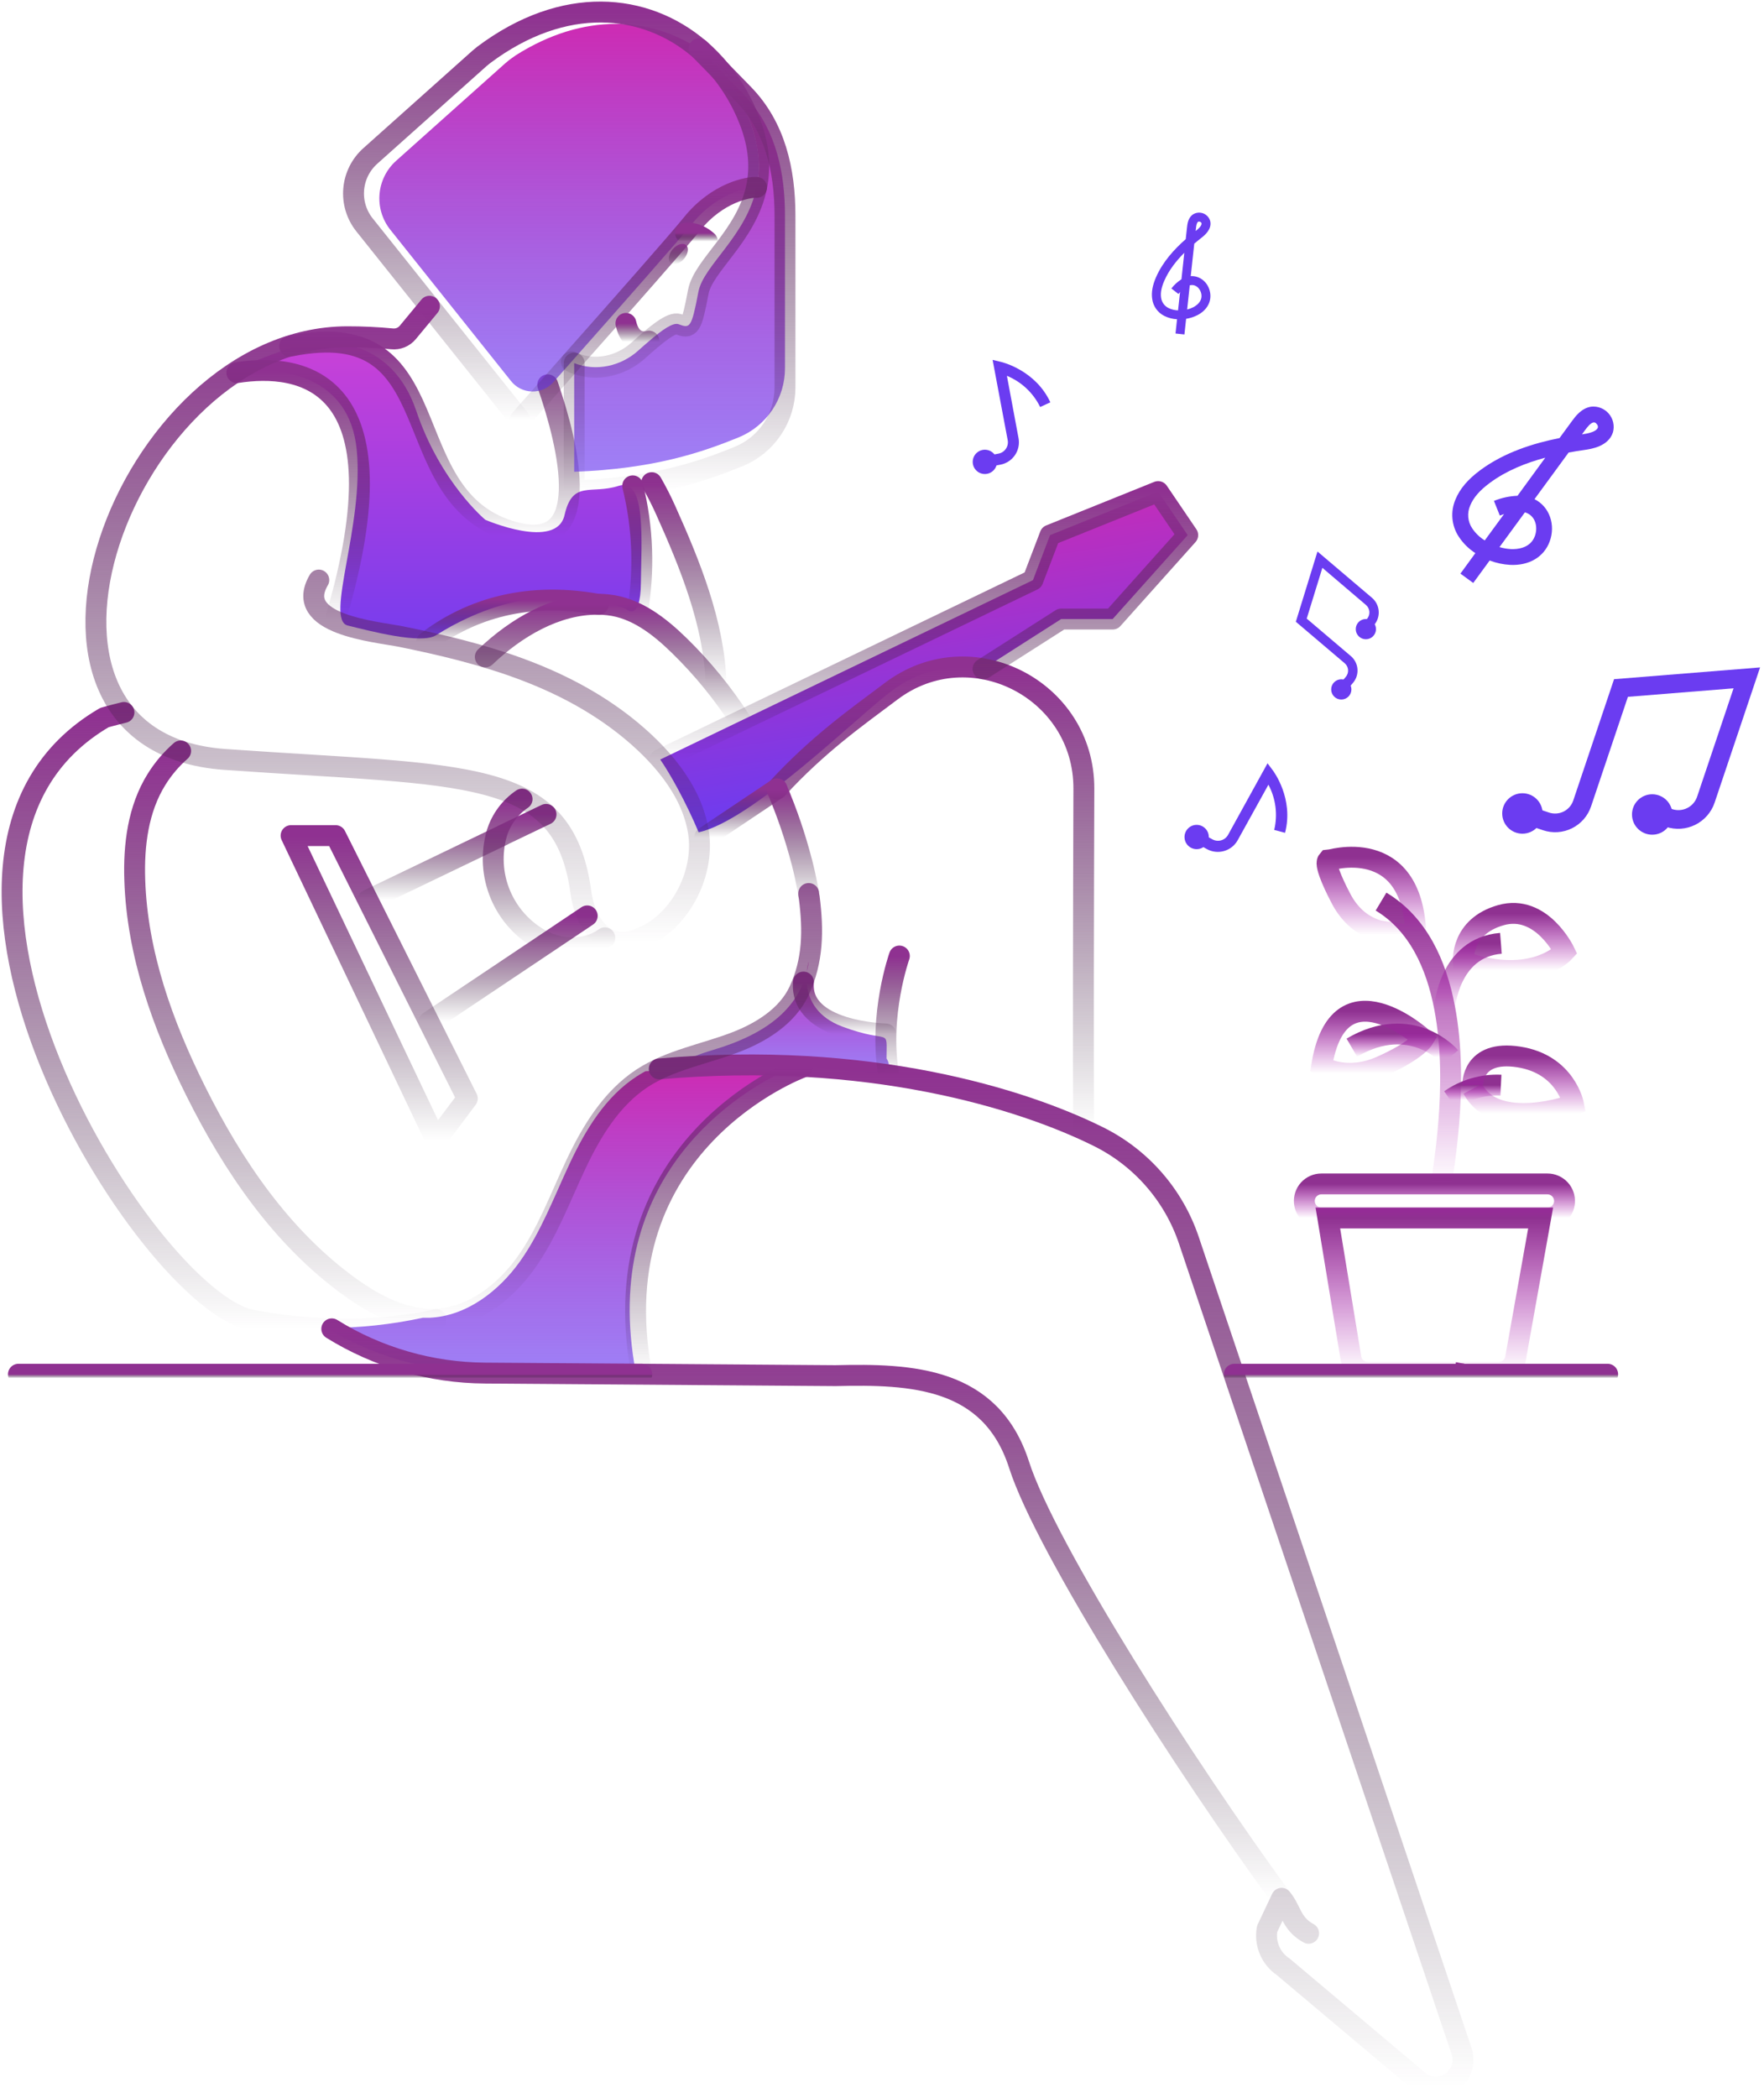 <svg width="440" height="523" viewBox="0 0 440 523" fill="none" xmlns="http://www.w3.org/2000/svg">
<path d="M364.93 342.561C364.149 342.469 363.372 342.337 362.604 342.165" stroke="url(#paint0_linear_466_145)" stroke-width="5.21" stroke-miterlimit="10"/>
<path d="M384.286 303.671L378.031 338.657C377.857 339.637 377.342 340.526 376.578 341.165C375.813 341.804 374.848 342.154 373.852 342.152H341.154C340.148 342.152 339.174 341.795 338.407 341.144C337.639 340.494 337.128 339.592 336.962 338.599L331.211 303.671H384.286Z" stroke="url(#paint1_linear_466_145)" stroke-width="5.21" stroke-miterlimit="10"/>
<path d="M390.235 299.768C390.148 300.832 389.664 301.824 388.879 302.547C388.094 303.271 387.065 303.673 385.998 303.672H329.587C328.532 303.672 327.516 303.28 326.735 302.571C325.954 301.862 325.465 300.888 325.364 299.838C325.305 299.249 325.371 298.653 325.557 298.091C325.743 297.529 326.045 297.012 326.443 296.573C326.84 296.134 327.326 295.784 327.868 295.543C328.409 295.304 328.995 295.18 329.587 295.18H385.998C386.584 295.18 387.164 295.302 387.701 295.538C388.238 295.774 388.721 296.118 389.118 296.548C389.517 296.979 389.821 297.488 390.013 298.042C390.205 298.596 390.28 299.183 390.235 299.768Z" stroke="url(#paint2_linear_466_145)" stroke-width="5.21" stroke-miterlimit="10"/>
<path d="M359.556 295.173C359.556 293.384 364.112 271.064 360.335 251.267C358.265 240.404 353.683 230.314 344.475 224.787" stroke="url(#paint3_linear_466_145)" stroke-width="5.21" stroke-miterlimit="10"/>
<path d="M360.323 251.267C360.323 251.267 361.365 236.232 374.381 235.19" stroke="url(#paint4_linear_466_145)" stroke-width="5.21" stroke-miterlimit="10"/>
<path d="M361.716 274.214C365.415 271.624 369.871 270.338 374.381 270.559" stroke="url(#paint5_linear_466_145)" stroke-width="5.21" stroke-miterlimit="10"/>
<path d="M361.717 263.535C361.717 263.535 352.279 252.353 337.192 261.197" stroke="url(#paint6_linear_466_145)" stroke-width="5.21" stroke-miterlimit="10"/>
<path d="M355.071 259.037C355.071 259.037 333.811 239.612 329.651 265.875C329.651 265.875 335.632 269.779 344.476 265.875C353.32 261.97 355.071 259.037 355.071 259.037Z" stroke="url(#paint7_linear_466_145)" stroke-width="5.21" stroke-miterlimit="10"/>
<path d="M365.014 239.772C365.014 239.772 364.241 231.03 374.382 228.167C384.523 225.305 390.248 237.273 390.248 237.273C390.248 237.273 382.433 245.913 365.014 239.772Z" stroke="url(#paint8_linear_466_145)" stroke-width="5.21" stroke-miterlimit="10"/>
<path d="M367.354 270.545C367.354 270.545 367.008 261.708 378.798 263.516C390.588 265.325 392.498 275.395 392.498 275.395C392.498 275.395 373.181 282.476 367.354 271.459" stroke="url(#paint9_linear_466_145)" stroke-width="5.21" stroke-miterlimit="10"/>
<path d="M353.154 232.96C353.154 233.599 344.285 232.167 343.723 232.001C339.429 230.723 336.381 227.746 334.374 223.809C333.735 222.589 330.182 215.745 331.179 214.557C331.192 214.557 352.285 207.77 353.154 232.96Z" stroke="url(#paint10_linear_466_145)" stroke-width="5.21" stroke-miterlimit="10"/>
<path d="M296.249 133.417L277.527 154.344H264.683L245.225 166.773C241.221 166.053 237.109 166.178 233.156 167.139C229.202 168.101 225.493 169.879 222.266 172.357C213.761 178.747 187.555 204.652 174.264 207.502C171.069 199.879 166.96 192.601 164.679 189.368L257.654 144.638L261.916 133.417L288.875 122.554L296.249 133.417Z" fill="url(#paint11_linear_466_145)"/>
<path d="M158.604 342.255L119.516 341.961C106.124 341.868 93.013 338.112 81.604 331.098C89.627 331.088 97.628 330.232 105.471 328.542C106.014 328.542 106.576 328.542 107.139 328.542C116.302 328.152 124.392 321.948 129.708 314.484C135.024 307.02 138.239 298.285 142.156 289.972C146.073 281.658 151.031 273.454 158.725 268.431C159.46 267.946 160.22 267.505 160.981 267.083C172.591 266.338 184.234 266.274 195.851 266.891C185.486 271.78 149.191 292.509 158.604 342.255Z" fill="url(#paint12_linear_466_145)"/>
<path d="M201.737 239.688C201.737 239.688 197.903 251.363 210.076 255.938C222.249 260.513 221.144 255.759 221.131 263.907C221.131 263.907 223.585 267.434 218.524 267.549C213.463 267.664 193.239 264.494 185.577 265.504C177.915 266.514 163.851 265.894 177.526 261.875C191.2 257.855 200.127 251.229 201.737 239.688Z" fill="url(#paint13_linear_466_145)"/>
<path d="M62.408 90.527C62.408 90.527 62.088 92.073 66.101 92.361C70.114 92.648 87.144 93.421 88.984 112.17C90.824 130.918 80.958 154.535 86.735 155.954C92.511 157.372 105.048 160.682 108.755 158.382C112.461 156.082 133.037 142.886 156.13 151.813C156.13 151.813 159.772 155.379 159.862 145.295C159.951 135.212 161.274 118.892 154.328 121.128C147.382 123.365 142.826 119.588 140.813 128.426C138.8 137.263 121.055 129.595 121.055 129.595C121.055 129.595 109.886 120.336 103.834 102.444C97.783 84.552 82.357 84.871 77.335 85.594C72.312 86.316 62.408 90.527 62.408 90.527Z" fill="url(#paint14_linear_466_145)"/>
<path d="M326.411 482.01C322.047 479.633 322.142 476.259 319.669 473.288L316.072 480.898C315.74 482.693 315.941 484.545 316.651 486.226C317.361 487.907 318.548 489.343 320.066 490.356L354.316 519.181C355.34 519.87 356.531 520.268 357.763 520.333C358.995 520.398 360.222 520.125 361.311 519.546C362.401 518.967 363.312 518.103 363.949 517.046C364.585 515.989 364.922 514.779 364.923 513.545C364.927 512.801 364.804 512.062 364.559 511.359L296.55 309.25C294.673 303.661 291.711 298.499 287.833 294.058C283.956 289.616 279.24 285.985 273.955 283.371C254.888 273.913 216.548 261.945 164.437 266.501" stroke="url(#paint15_linear_466_145)" stroke-width="5.21" stroke-linecap="round" stroke-linejoin="round"/>
<path d="M319.671 473.307C295.676 440.513 260.883 386.109 254.18 365.175C247.15 343.366 227.444 342.51 208.402 342.976L120.986 342.337C107.469 342.254 94.239 338.437 82.755 331.308" stroke="url(#paint16_linear_466_145)" stroke-width="5.21" stroke-linecap="round" stroke-linejoin="round"/>
<path d="M270.308 281.633C270.161 263.255 270.257 226.04 270.353 196.646C270.429 171.846 242.051 157.385 222.249 172.364C213.648 178.83 204.114 185.476 193.794 196.697" stroke="url(#paint17_linear_466_145)" stroke-width="5.21" stroke-linecap="round" stroke-linejoin="round"/>
<path d="M224.331 238.354C224.331 238.354 219.104 253.012 221.66 267.984" stroke="url(#paint18_linear_466_145)" stroke-width="5.21" stroke-linecap="round" stroke-linejoin="round"/>
<path d="M149.263 150.669H149.192C129.933 147.187 115.964 152.797 106.43 160.056" stroke="url(#paint19_linear_466_145)" stroke-width="5.21" stroke-linecap="round" stroke-linejoin="round"/>
<path d="M30.919 177.629C27.833 178.383 26.044 178.907 26.044 178.907C-32.745 213.215 36.459 324.107 62.805 329.136C69.384 330.4 76.057 331.121 82.755 331.289C98.462 331.73 108.756 329.008 108.756 329.008" stroke="url(#paint20_linear_466_145)" stroke-width="5.21" stroke-linecap="round" stroke-linejoin="round"/>
<path d="M72.606 208.333L108.754 284.303L116.562 273.888L83.711 208.333H72.606Z" stroke="url(#paint21_linear_466_145)" stroke-width="5.21" stroke-linecap="round" stroke-linejoin="round"/>
<path d="M91.771 224.41L125.465 208.211V208.186L136.2 203.042" stroke="url(#paint22_linear_466_145)" stroke-width="5.21" stroke-linecap="round" stroke-linejoin="round"/>
<path d="M245.207 166.772L264.69 154.343H277.534L296.256 133.416L288.882 122.56L261.923 133.416L257.635 144.618L164.654 189.367" stroke="url(#paint23_linear_466_145)" stroke-width="5.21" stroke-linecap="round" stroke-linejoin="round"/>
<path d="M175.779 208.748L193.793 196.69" stroke="url(#paint24_linear_466_145)" stroke-width="5.21" stroke-linecap="round" stroke-linejoin="round"/>
<path d="M146.47 228.353L136.623 234.947L106.992 254.775" stroke="url(#paint25_linear_466_145)" stroke-width="5.21" stroke-linecap="round" stroke-linejoin="round"/>
<path d="M178.597 170.248C178.13 155.423 172.028 140.522 166.027 127.167C164.982 124.833 163.82 122.553 162.545 120.336" stroke="url(#paint26_linear_466_145)" stroke-width="5.21" stroke-linecap="round" stroke-linejoin="round"/>
<path d="M136.622 95.945C141.791 110.994 148.923 139.174 127.133 132.368C97.739 123.18 113.043 78.136 72.607 86.271C72.519 86.296 72.429 86.311 72.338 86.316C72.322 86.311 72.304 86.311 72.287 86.316H72.236" stroke="url(#paint27_linear_466_145)" stroke-width="5.21" stroke-linecap="round" stroke-linejoin="round"/>
<path d="M59.079 92.903C74.933 90.43 101.573 94.105 83.706 154.318" stroke="url(#paint28_linear_466_145)" stroke-width="5.21" stroke-linecap="round" stroke-linejoin="round"/>
<path d="M158.942 152.995C160.784 142.412 160.402 131.561 157.818 121.135" stroke="url(#paint29_linear_466_145)" stroke-width="5.21" stroke-linecap="round" stroke-linejoin="round"/>
<path d="M220.944 257.785C220.944 257.785 199.333 257.35 200.407 244.852" stroke="url(#paint30_linear_466_145)" stroke-width="5.21" stroke-linecap="round" stroke-linejoin="round"/>
<path d="M200.044 266.137C200.044 266.137 149.116 284.739 160.081 342.626" stroke="url(#paint31_linear_466_145)" stroke-width="5.21" stroke-linecap="round" stroke-linejoin="round"/>
<path d="M130.227 199.233C127.243 201.256 125.032 204.229 123.952 207.668C122.471 212.728 122.77 218.144 124.8 223.01C126.829 227.877 130.465 231.9 135.102 234.41C139.441 236.615 144.298 237.005 148.656 235.094C149.433 234.747 150.173 234.318 150.86 233.816" stroke="url(#paint32_linear_466_145)" stroke-width="5.21" stroke-linecap="round" stroke-linejoin="round"/>
<path d="M193.786 196.69C196.283 202.524 198.337 208.536 199.933 214.678C200.008 214.886 200.066 215.1 200.106 215.317C200.355 216.275 200.572 217.234 200.796 218.231C201.039 219.387 201.282 220.512 201.505 221.662C201.556 222.033 201.627 222.397 201.678 222.768C201.688 222.833 201.688 222.9 201.678 222.966C201.723 223.234 201.774 223.502 201.825 223.796C201.87 224.263 201.946 224.755 202.042 225.266C202.029 225.323 202.029 225.382 202.042 225.439" stroke="url(#paint33_linear_466_145)" stroke-width="5.21" stroke-linecap="round" stroke-linejoin="round"/>
<path d="M121.05 163.788C128.718 156.465 138.821 150.535 149.166 150.657H149.236C150.048 150.657 150.904 150.701 151.716 150.804C158.623 151.538 164.496 156.12 169.454 160.97C175.237 166.615 180.361 172.898 184.727 179.699" stroke="url(#paint34_linear_466_145)" stroke-width="5.21" stroke-linecap="round" stroke-linejoin="round"/>
<path d="M201.711 222.768C201.721 222.833 201.721 222.9 201.711 222.966C201.756 223.234 201.807 223.503 201.858 223.797C202.887 231.957 202.836 239.484 199.334 247.031C196.369 253.421 189.749 257.446 183.404 259.868C175.634 262.839 167.154 264.284 160.195 268.814C152.527 273.837 147.549 282.048 143.626 290.355C139.703 298.662 136.52 307.391 131.178 314.867C125.836 322.343 117.759 328.541 108.609 328.925C100.941 329.219 93.656 325.442 87.407 320.963C70.352 308.707 58.147 290.77 48.786 271.971C40.574 255.504 34.204 237.759 33.616 219.381C33.322 210.703 34.446 201.687 39.034 194.332C40.68 191.678 42.711 189.284 45.06 187.227" stroke="url(#paint35_linear_466_145)" stroke-width="5.21" stroke-linecap="round" stroke-linejoin="round"/>
<path d="M160.079 342.625H4.597" stroke="url(#paint36_linear_466_145)" stroke-width="5.21" stroke-linecap="round" stroke-linejoin="round"/>
<path d="M401.003 342.625H307.875" stroke="url(#paint37_linear_466_145)" stroke-width="5.21" stroke-linecap="round" stroke-linejoin="round"/>
<path d="M195.8 53.791V91.786C195.808 95.482 194.714 99.098 192.659 102.171C190.603 105.244 187.679 107.634 184.259 109.039C175.167 112.745 163.128 116.911 143.223 117.621V90.527C148.629 92.693 154.865 91.313 159.198 87.409C160.124 86.578 161.032 85.773 161.882 85.064C165.211 82.182 167.914 80.322 169.275 80.84C172.099 81.881 172.47 81.881 174.208 72.731C175.486 66.143 186.145 58.858 188.713 46.749C189.242 44.23 189.389 41.644 189.148 39.081C188.844 35.938 188.093 32.855 186.918 29.924C185.211 25.541 182.84 21.445 179.889 17.783L185.416 23.445C185.927 23.982 186.419 24.512 186.873 25.068C193.653 32.979 195.8 43.177 195.8 53.791Z" fill="url(#paint38_linear_466_145)"/>
<path d="M188.975 45.266C188.911 45.777 188.815 46.276 188.72 46.749C187.493 46.666 183.985 47.158 179.959 49.49C177.143 51.113 174.658 53.252 172.636 55.797C169.562 59.631 154.801 76.353 142.552 90.181L138.015 95.293C137.348 96.046 136.525 96.642 135.603 97.042C134.681 97.442 133.683 97.636 132.677 97.609C131.673 97.582 130.686 97.336 129.787 96.887C128.887 96.439 128.097 95.799 127.471 95.012L97.33 57.247C95.344 54.736 94.392 51.562 94.668 48.372C94.944 45.182 96.426 42.218 98.812 40.084L126.002 15.802L127.088 14.901C127.618 14.511 128.149 14.134 128.673 13.77C145.664 3.022 162.374 4.146 174.681 12.434L179.908 17.796C182.859 21.458 185.23 25.553 186.937 29.936C189.231 35.796 189.646 40.844 188.975 45.266Z" fill="url(#paint39_linear_466_145)"/>
<path d="M179.895 17.802L174.668 12.441L174.374 12.14C174.419 12.16 174.46 12.188 174.495 12.223L174.988 12.658C176.715 14.177 178.312 15.841 179.761 17.629C179.799 17.687 179.857 17.744 179.895 17.802Z" fill="url(#paint40_linear_466_145)"/>
<path d="M178.208 15.099C178.253 15.118 178.295 15.146 178.33 15.182C180.246 16.819 182.008 18.629 183.595 20.588C183.633 20.646 183.697 20.703 183.735 20.761L178.208 15.099Z" fill="url(#paint41_linear_466_145)"/>
<path d="M129.727 104.667C132.922 101.057 137.542 95.868 142.507 90.207C154.801 76.379 169.562 59.63 172.635 55.797C179.025 47.905 186.764 46.601 188.719 46.723" stroke="url(#paint42_linear_466_145)" stroke-width="5.21" stroke-linecap="round" stroke-linejoin="round"/>
<path d="M142.532 90.207C142.75 90.326 142.974 90.432 143.203 90.527C148.609 92.693 154.846 91.313 159.178 87.409C163.734 83.306 167.543 80.188 169.255 80.84C172.079 81.881 172.45 81.881 174.188 72.731C175.466 66.143 186.125 58.858 188.693 46.749C189.697 41.969 189.46 36.448 186.898 29.937C185.189 25.554 182.818 21.46 179.869 17.796C179.824 17.738 179.767 17.681 179.728 17.623C178.142 15.665 176.379 13.855 174.463 12.217C174.428 12.182 174.386 12.154 174.342 12.134C160.884 0.716 140.685 -1.336 120.602 13.732C120.244 14.013 119.892 14.307 119.554 14.601L92.371 38.883C89.984 41.013 88.501 43.974 88.225 47.161C87.95 50.348 88.903 53.519 90.888 56.027L129.695 104.636" stroke="url(#paint43_linear_466_145)" stroke-width="5.21" stroke-linecap="round" stroke-linejoin="round"/>
<path d="M171.012 58.11C171.012 58.11 173.721 57.708 176.437 60.174" stroke="url(#paint44_linear_466_145)" stroke-width="5.21" stroke-linecap="round" stroke-linejoin="round"/>
<path d="M170.602 64.545C171.66 63.311 171.892 61.772 171.118 61.107C170.344 60.443 168.858 60.906 167.798 62.14C166.739 63.375 166.507 64.914 167.281 65.579C168.056 66.243 169.542 65.78 170.602 64.545Z" fill="url(#paint45_linear_466_145)"/>
<path d="M174.374 12.14L179.902 17.802L185.422 23.463C193.333 31.572 195.8 42.448 195.8 53.79V96.558C195.808 100.255 194.714 103.871 192.659 106.943C190.603 110.016 187.679 112.407 184.26 113.811C175.167 117.518 163.128 121.684 143.223 122.393V90.526" stroke="url(#paint46_linear_466_145)" stroke-width="5.21" stroke-linecap="round" stroke-linejoin="round"/>
<path d="M161.876 85.057C161.876 85.057 157.448 86.546 156.125 80.628" stroke="url(#paint47_linear_466_145)" stroke-width="5.21" stroke-linecap="round" stroke-linejoin="round"/>
<path d="M107.119 76.354L101.713 82.885C101.239 83.454 100.632 83.898 99.945 84.177C99.258 84.455 98.513 84.56 97.776 84.482C94.083 84.124 90.383 83.958 86.696 83.958C30.943 83.958 -5.671 184.952 56.062 189.342C116.569 193.63 140.615 190.984 144.884 222.423C145.887 229.829 150.373 237.12 158.775 234.289C169.242 230.781 175.882 218.135 174.22 207.502C172.527 196.691 164.367 187.649 156.104 181.08C139.861 168.217 119.982 162.753 100.032 158.715C93.566 157.437 73.002 155.724 79.52 144.618" stroke="url(#paint48_linear_466_145)" stroke-width="5.21" stroke-linecap="round" stroke-linejoin="round"/>
<path d="M337.467 170.267L336.253 171.699L334.476 170.178L335.69 168.747C335.895 168.507 336.05 168.229 336.146 167.929C336.243 167.63 336.28 167.314 336.254 167C336.229 166.686 336.142 166.38 335.998 166.1C335.854 165.819 335.656 165.57 335.416 165.366L323.224 155.015L328.623 137.5L342.215 149.04C343.183 149.864 343.785 151.039 343.889 152.306C343.994 153.573 343.592 154.83 342.771 155.801L341.339 157.481L339.563 155.967L340.988 154.292C341.197 154.046 341.357 153.761 341.456 153.453C341.555 153.146 341.593 152.821 341.567 152.499C341.541 152.177 341.451 151.864 341.303 151.575C341.156 151.288 340.953 151.032 340.707 150.823L329.844 141.57L325.939 154.229L336.956 163.584C337.429 163.989 337.818 164.483 338.1 165.038C338.381 165.593 338.551 166.199 338.598 166.819C338.645 167.441 338.57 168.065 338.376 168.657C338.182 169.248 337.873 169.795 337.467 170.267Z" fill="#6B3CF1"/>
<path d="M334.564 174.408C335.958 174.408 337.088 173.278 337.088 171.884C337.088 170.49 335.958 169.36 334.564 169.36C333.17 169.36 332.04 170.49 332.04 171.884C332.04 173.278 333.17 174.408 334.564 174.408Z" fill="#6B3CF1"/>
<path d="M340.692 159.379C342.086 159.379 343.216 158.249 343.216 156.855C343.216 155.461 342.086 154.331 340.692 154.331C339.298 154.331 338.168 155.461 338.168 156.855C338.168 158.249 339.298 159.379 340.692 159.379Z" fill="#6B3CF1"/>
<path d="M384.879 206.991L381.333 205.803L382.815 201.387L386.362 202.582C386.957 202.783 387.587 202.864 388.214 202.821C388.842 202.779 389.454 202.613 390.018 202.334C390.581 202.054 391.083 201.666 391.496 201.192C391.91 200.719 392.225 200.168 392.426 199.572L402.599 169.335L439.022 166.402L427.68 200.122C426.866 202.528 425.13 204.514 422.853 205.641C420.577 206.769 417.946 206.946 415.539 206.135L411.443 204.735L412.925 200.32L417.091 201.726C418.326 202.138 419.674 202.045 420.84 201.466C422.006 200.888 422.896 199.871 423.315 198.639L432.408 171.61L406.056 173.731L396.861 201.061C396.463 202.238 395.838 203.324 395.022 204.258C394.204 205.193 393.211 205.958 392.098 206.508C390.986 207.059 389.775 207.385 388.537 207.468C387.298 207.551 386.055 207.389 384.879 206.991Z" fill="#6B3CF1"/>
<path d="M379.742 207.853C382.527 207.853 384.784 205.595 384.784 202.811C384.784 200.026 382.527 197.77 379.742 197.77C376.958 197.77 374.701 200.026 374.701 202.811C374.701 205.595 376.958 207.853 379.742 207.853Z" fill="#6B3CF1"/>
<path d="M412.114 208.109C414.899 208.109 417.156 205.852 417.156 203.067C417.156 200.283 414.899 198.025 412.114 198.025C409.33 198.025 407.073 200.283 407.073 203.067C407.073 205.852 409.33 208.109 412.114 208.109Z" fill="#6B3CF1"/>
<path d="M301.069 211.713L299.101 210.627L300.449 208.179L302.418 209.266C303.085 209.634 303.871 209.722 304.602 209.511C305.335 209.3 305.953 208.808 306.322 208.141L316.162 190.307L317.44 192.006C317.658 192.294 322.77 199.106 320.533 207.636L317.83 206.921C318.74 203.111 318.226 199.1 316.386 195.642L308.718 209.489C307.991 210.79 306.781 211.753 305.35 212.169C303.919 212.585 302.381 212.421 301.069 211.713Z" fill="#6B3CF1"/>
<path d="M249.577 115.844L247.368 116.259L246.85 113.514L249.059 113.098C249.808 112.957 250.47 112.525 250.9 111.897C251.33 111.268 251.494 110.494 251.354 109.745L247.588 89.727L249.656 90.224C250.006 90.308 258.285 92.306 261.992 100.308L259.451 101.477C257.728 97.96 254.778 95.194 251.157 93.699L254.06 109.26C254.328 110.726 254.007 112.238 253.168 113.47C252.33 114.703 251.04 115.555 249.577 115.844Z" fill="#6B3CF1"/>
<path d="M298.486 211.713C300.159 211.713 301.515 210.356 301.515 208.684C301.515 207.011 300.159 205.655 298.486 205.655C296.813 205.655 295.457 207.011 295.457 208.684C295.457 210.356 296.813 211.713 298.486 211.713Z" fill="#6B3CF1"/>
<path d="M247.585 117.489C248.875 116.424 249.057 114.515 247.993 113.225C246.928 111.935 245.019 111.753 243.729 112.818C242.439 113.883 242.256 115.792 243.321 117.082C244.386 118.371 246.295 118.554 247.585 117.489Z" fill="#6B3CF1"/>
<path d="M367.475 145.347L364.28 143.014L368.005 137.902C366.364 136.848 364.96 135.464 363.884 133.838C362.98 132.477 362.431 130.912 362.284 129.286C362.139 127.659 362.401 126.021 363.047 124.522C364.114 121.895 366.139 119.505 369.232 117.218C375.296 112.745 382.504 110.515 388.996 109.217L392.076 105.013C392.971 103.792 394.46 101.76 396.894 101.39C397.716 101.302 398.548 101.416 399.315 101.723C400.083 102.029 400.764 102.519 401.3 103.148C401.835 103.778 402.208 104.53 402.387 105.337C402.566 106.144 402.545 106.982 402.326 107.78C401.182 111.32 396.965 111.927 395.169 112.189C393.891 112.368 392.613 112.572 391.265 112.828L382.753 124.451C386.472 126.292 388.089 130.841 386.53 135.033C385.099 138.867 381.418 141.065 376.683 140.835C374.932 140.74 373.207 140.371 371.571 139.743L367.475 145.347ZM385.444 114.112C380.67 115.39 375.782 117.307 371.59 120.413C369.098 122.253 367.507 124.087 366.721 126.03C366.315 126.944 366.148 127.947 366.235 128.943C366.322 129.94 366.661 130.899 367.219 131.729C368.035 132.943 369.101 133.969 370.344 134.739L375.162 128.164C374.817 128.279 374.466 128.407 374.108 128.547L372.638 124.886C374.506 124.121 376.493 123.688 378.51 123.608L385.444 114.112ZM380.364 127.736L374.018 136.407C374.952 136.68 375.915 136.845 376.887 136.899C378.293 136.963 381.686 136.784 382.843 133.666C383.571 131.698 383.194 129.052 381.003 127.979C380.796 127.881 380.582 127.8 380.364 127.736ZM398.064 105.492C397.907 105.365 397.709 105.299 397.508 105.307C396.754 105.422 395.962 106.425 395.278 107.358L394.594 108.297C396.128 108.08 398.211 107.658 398.562 106.585C398.585 106.43 398.571 106.272 398.523 106.123C398.473 105.975 398.391 105.84 398.281 105.729C398.217 105.642 398.144 105.564 398.064 105.492Z" fill="#6B3CF1"/>
<path d="M295.436 83.388L293.213 83.15L293.592 79.595C292.491 79.543 291.413 79.262 290.427 78.771C289.6 78.36 288.889 77.749 288.358 76.995C287.827 76.24 287.492 75.364 287.385 74.448C287.165 72.861 287.481 71.119 288.348 69.126C290.052 65.223 292.949 62.095 295.76 59.626L296.079 56.698C296.172 55.848 296.327 54.432 297.414 53.563C297.791 53.288 298.23 53.109 298.692 53.042C299.155 52.975 299.626 53.022 300.066 53.179C300.506 53.336 300.901 53.599 301.217 53.943C301.533 54.287 301.759 54.703 301.877 55.156C302.318 57.211 300.425 58.7 299.621 59.336C299.046 59.784 298.478 60.246 297.89 60.752L297.009 68.845C299.349 68.695 301.426 70.465 301.847 72.957C302.23 75.237 301.05 77.353 298.668 78.579C297.784 79.027 296.836 79.334 295.857 79.488L295.436 83.388ZM295.404 63.025C293.429 64.999 291.579 67.319 290.405 70.023C289.705 71.628 289.445 72.975 289.609 74.147C289.669 74.71 289.87 75.248 290.194 75.711C290.519 76.174 290.955 76.547 291.463 76.796C292.205 77.159 293.017 77.361 293.843 77.386L294.343 72.807C294.207 72.961 294.071 73.123 293.935 73.293L292.181 71.916C292.879 71.014 293.73 70.24 294.694 69.631L295.404 63.025ZM296.768 71.128L296.112 77.164C296.647 77.034 297.164 76.842 297.655 76.594C298.361 76.228 299.971 75.182 299.656 73.329C299.457 72.16 298.525 70.972 297.149 71.066C297.02 71.076 296.893 71.097 296.768 71.128ZM299.145 55.24C299.032 55.222 298.917 55.246 298.821 55.307C298.484 55.576 298.38 56.291 298.309 56.941L298.24 57.594C298.929 57.054 299.829 56.259 299.698 55.634C299.665 55.552 299.614 55.479 299.548 55.42C299.482 55.361 299.403 55.318 299.318 55.295C299.262 55.271 299.204 55.253 299.145 55.24Z" fill="#6B3CF1"/>
<defs>
<linearGradient id="paint0_linear_466_145" x1="363.767" y1="342.165" x2="363.767" y2="342.561" gradientUnits="userSpaceOnUse">
<stop stop-color="#8F3191"/>
<stop offset="1" stop-color="#AE12B1" stop-opacity="0"/>
</linearGradient>
<linearGradient id="paint1_linear_466_145" x1="357.749" y1="303.671" x2="357.749" y2="342.152" gradientUnits="userSpaceOnUse">
<stop stop-color="#8F3191"/>
<stop offset="1" stop-color="#AE12B1" stop-opacity="0"/>
</linearGradient>
<linearGradient id="paint2_linear_466_145" x1="357.795" y1="295.18" x2="357.795" y2="303.672" gradientUnits="userSpaceOnUse">
<stop stop-color="#8F3191"/>
<stop offset="1" stop-color="#AE12B1" stop-opacity="0"/>
</linearGradient>
<linearGradient id="paint3_linear_466_145" x1="353.154" y1="224.787" x2="353.154" y2="295.173" gradientUnits="userSpaceOnUse">
<stop stop-color="#8F3191"/>
<stop offset="1" stop-color="#AE12B1" stop-opacity="0"/>
</linearGradient>
<linearGradient id="paint4_linear_466_145" x1="367.352" y1="235.19" x2="367.352" y2="251.267" gradientUnits="userSpaceOnUse">
<stop stop-color="#8F3191"/>
<stop offset="1" stop-color="#AE12B1" stop-opacity="0"/>
</linearGradient>
<linearGradient id="paint5_linear_466_145" x1="368.049" y1="270.535" x2="368.049" y2="274.214" gradientUnits="userSpaceOnUse">
<stop stop-color="#8F3191"/>
<stop offset="1" stop-color="#AE12B1" stop-opacity="0"/>
</linearGradient>
<linearGradient id="paint6_linear_466_145" x1="349.454" y1="257.792" x2="349.454" y2="263.535" gradientUnits="userSpaceOnUse">
<stop stop-color="#8F3191"/>
<stop offset="1" stop-color="#AE12B1" stop-opacity="0"/>
</linearGradient>
<linearGradient id="paint7_linear_466_145" x1="342.361" y1="252.122" x2="342.361" y2="267.61" gradientUnits="userSpaceOnUse">
<stop stop-color="#8F3191"/>
<stop offset="1" stop-color="#AE12B1" stop-opacity="0"/>
</linearGradient>
<linearGradient id="paint8_linear_466_145" x1="377.624" y1="227.725" x2="377.624" y2="241.976" gradientUnits="userSpaceOnUse">
<stop stop-color="#8F3191"/>
<stop offset="1" stop-color="#AE12B1" stop-opacity="0"/>
</linearGradient>
<linearGradient id="paint9_linear_466_145" x1="379.925" y1="263.272" x2="379.925" y2="277.635" gradientUnits="userSpaceOnUse">
<stop stop-color="#8F3191"/>
<stop offset="1" stop-color="#AE12B1" stop-opacity="0"/>
</linearGradient>
<linearGradient id="paint10_linear_466_145" x1="342.079" y1="213.725" x2="342.079" y2="233.123" gradientUnits="userSpaceOnUse">
<stop stop-color="#8F3191"/>
<stop offset="1" stop-color="#AE12B1" stop-opacity="0"/>
</linearGradient>
<linearGradient id="paint11_linear_466_145" x1="230.464" y1="122.554" x2="241.469" y2="198.294" gradientUnits="userSpaceOnUse">
<stop stop-color="#CD2BB3"/>
<stop offset="1" stop-color="#6B3CF1"/>
</linearGradient>
<linearGradient id="paint12_linear_466_145" x1="138.727" y1="266.472" x2="138.727" y2="342.255" gradientUnits="userSpaceOnUse">
<stop stop-color="#CD2BB3"/>
<stop offset="1" stop-color="#6B3CF1" stop-opacity="0.65"/>
</linearGradient>
<linearGradient id="paint13_linear_466_145" x1="196.756" y1="239.688" x2="196.756" y2="267.552" gradientUnits="userSpaceOnUse">
<stop stop-color="#CD2BB3"/>
<stop offset="1" stop-color="#6B3CF1" stop-opacity="0.65"/>
</linearGradient>
<linearGradient id="paint14_linear_466_145" x1="111.445" y1="49.404" x2="111.445" y2="170.515" gradientUnits="userSpaceOnUse">
<stop stop-color="#F243CC"/>
<stop offset="1" stop-color="#6B3CF1"/>
</linearGradient>
<linearGradient id="paint15_linear_466_145" x1="264.68" y1="265.502" x2="264.68" y2="520.342" gradientUnits="userSpaceOnUse">
<stop stop-color="#8F3191"/>
<stop offset="1" stop-color="#2A192B" stop-opacity="0"/>
</linearGradient>
<linearGradient id="paint16_linear_466_145" x1="201.213" y1="331.308" x2="201.213" y2="473.307" gradientUnits="userSpaceOnUse">
<stop stop-color="#8F3191"/>
<stop offset="1" stop-color="#2A192B" stop-opacity="0"/>
</linearGradient>
<linearGradient id="paint17_linear_466_145" x1="232.073" y1="166.287" x2="232.073" y2="281.633" gradientUnits="userSpaceOnUse">
<stop stop-color="#8F3191"/>
<stop offset="1" stop-color="#2A192B" stop-opacity="0"/>
</linearGradient>
<linearGradient id="paint18_linear_466_145" x1="222.644" y1="238.354" x2="222.644" y2="267.984" gradientUnits="userSpaceOnUse">
<stop stop-color="#8F3191"/>
<stop offset="1" stop-color="#2A192B" stop-opacity="0"/>
</linearGradient>
<linearGradient id="paint19_linear_466_145" x1="127.847" y1="149.609" x2="127.847" y2="160.056" gradientUnits="userSpaceOnUse">
<stop stop-color="#8F3191"/>
<stop offset="1" stop-color="#2A192B" stop-opacity="0"/>
</linearGradient>
<linearGradient id="paint20_linear_466_145" x1="55.884" y1="177.629" x2="55.884" y2="331.338" gradientUnits="userSpaceOnUse">
<stop stop-color="#8F3191"/>
<stop offset="1" stop-color="#2A192B" stop-opacity="0"/>
</linearGradient>
<linearGradient id="paint21_linear_466_145" x1="94.584" y1="208.333" x2="94.584" y2="284.303" gradientUnits="userSpaceOnUse">
<stop stop-color="#8F3191"/>
<stop offset="1" stop-color="#2A192B" stop-opacity="0"/>
</linearGradient>
<linearGradient id="paint22_linear_466_145" x1="113.985" y1="203.042" x2="113.985" y2="224.41" gradientUnits="userSpaceOnUse">
<stop stop-color="#8F3191"/>
<stop offset="1" stop-color="#2A192B" stop-opacity="0"/>
</linearGradient>
<linearGradient id="paint23_linear_466_145" x1="230.455" y1="122.56" x2="230.455" y2="189.367" gradientUnits="userSpaceOnUse">
<stop stop-color="#8F3191"/>
<stop offset="1" stop-color="#2A192B" stop-opacity="0"/>
</linearGradient>
<linearGradient id="paint24_linear_466_145" x1="184.786" y1="196.69" x2="184.786" y2="208.748" gradientUnits="userSpaceOnUse">
<stop stop-color="#8F3191"/>
<stop offset="1" stop-color="#2A192B" stop-opacity="0"/>
</linearGradient>
<linearGradient id="paint25_linear_466_145" x1="126.731" y1="228.353" x2="126.731" y2="254.775" gradientUnits="userSpaceOnUse">
<stop stop-color="#8F3191"/>
<stop offset="1" stop-color="#2A192B" stop-opacity="0"/>
</linearGradient>
<linearGradient id="paint26_linear_466_145" x1="170.571" y1="120.336" x2="170.571" y2="170.248" gradientUnits="userSpaceOnUse">
<stop stop-color="#8F3191"/>
<stop offset="1" stop-color="#2A192B" stop-opacity="0"/>
</linearGradient>
<linearGradient id="paint27_linear_466_145" x1="107.121" y1="85.293" x2="107.121" y2="133.411" gradientUnits="userSpaceOnUse">
<stop stop-color="#8F3191"/>
<stop offset="1" stop-color="#2A192B" stop-opacity="0"/>
</linearGradient>
<linearGradient id="paint28_linear_466_145" x1="74.363" y1="92.361" x2="74.363" y2="154.318" gradientUnits="userSpaceOnUse">
<stop stop-color="#8F3191"/>
<stop offset="1" stop-color="#2A192B" stop-opacity="0"/>
</linearGradient>
<linearGradient id="paint29_linear_466_145" x1="158.953" y1="121.135" x2="158.953" y2="152.995" gradientUnits="userSpaceOnUse">
<stop stop-color="#8F3191"/>
<stop offset="1" stop-color="#2A192B" stop-opacity="0"/>
</linearGradient>
<linearGradient id="paint30_linear_466_145" x1="210.656" y1="244.852" x2="210.656" y2="257.785" gradientUnits="userSpaceOnUse">
<stop stop-color="#8F3191"/>
<stop offset="1" stop-color="#2A192B" stop-opacity="0"/>
</linearGradient>
<linearGradient id="paint31_linear_466_145" x1="179.289" y1="266.137" x2="179.289" y2="342.626" gradientUnits="userSpaceOnUse">
<stop stop-color="#8F3191"/>
<stop offset="1" stop-color="#2A192B" stop-opacity="0"/>
</linearGradient>
<linearGradient id="paint32_linear_466_145" x1="136.942" y1="199.233" x2="136.942" y2="236.322" gradientUnits="userSpaceOnUse">
<stop stop-color="#8F3191"/>
<stop offset="1" stop-color="#2A192B" stop-opacity="0"/>
</linearGradient>
<linearGradient id="paint33_linear_466_145" x1="197.914" y1="196.69" x2="197.914" y2="225.439" gradientUnits="userSpaceOnUse">
<stop stop-color="#8F3191"/>
<stop offset="1" stop-color="#2A192B" stop-opacity="0"/>
</linearGradient>
<linearGradient id="paint34_linear_466_145" x1="152.888" y1="150.655" x2="152.888" y2="179.699" gradientUnits="userSpaceOnUse">
<stop stop-color="#8F3191"/>
<stop offset="1" stop-color="#2A192B" stop-opacity="0"/>
</linearGradient>
<linearGradient id="paint35_linear_466_145" x1="118.006" y1="187.227" x2="118.006" y2="328.941" gradientUnits="userSpaceOnUse">
<stop stop-color="#8F3191"/>
<stop offset="1" stop-color="#2A192B" stop-opacity="0"/>
</linearGradient>
<linearGradient id="paint36_linear_466_145" x1="82.338" y1="342.625" x2="82.338" y2="343.625" gradientUnits="userSpaceOnUse">
<stop stop-color="#8F3191"/>
<stop offset="1" stop-color="#2A192B" stop-opacity="0"/>
</linearGradient>
<linearGradient id="paint37_linear_466_145" x1="354.439" y1="342.625" x2="354.439" y2="343.625" gradientUnits="userSpaceOnUse">
<stop stop-color="#8F3191"/>
<stop offset="1" stop-color="#2A192B" stop-opacity="0"/>
</linearGradient>
<linearGradient id="paint38_linear_466_145" x1="169.511" y1="17.783" x2="169.511" y2="117.621" gradientUnits="userSpaceOnUse">
<stop stop-color="#CD2BB3"/>
<stop offset="1" stop-color="#6B3CF1" stop-opacity="0.65"/>
</linearGradient>
<linearGradient id="paint39_linear_466_145" x1="141.944" y1="5.963" x2="141.944" y2="97.612" gradientUnits="userSpaceOnUse">
<stop stop-color="#CD2BB3"/>
<stop offset="1" stop-color="#6B3CF1" stop-opacity="0.65"/>
</linearGradient>
<linearGradient id="paint40_linear_466_145" x1="177.135" y1="12.14" x2="177.135" y2="17.802" gradientUnits="userSpaceOnUse">
<stop stop-color="#CD2BB3"/>
<stop offset="1" stop-color="#6B3CF1" stop-opacity="0.65"/>
</linearGradient>
<linearGradient id="paint41_linear_466_145" x1="180.972" y1="15.099" x2="180.972" y2="20.761" gradientUnits="userSpaceOnUse">
<stop stop-color="#CD2BB3"/>
<stop offset="1" stop-color="#6B3CF1" stop-opacity="0.65"/>
</linearGradient>
<linearGradient id="paint42_linear_466_145" x1="159.223" y1="46.715" x2="159.223" y2="104.667" gradientUnits="userSpaceOnUse">
<stop stop-color="#8F3191"/>
<stop offset="1" stop-color="#2A192B" stop-opacity="0"/>
</linearGradient>
<linearGradient id="paint43_linear_466_145" x1="138.712" y1="3" x2="138.712" y2="104.636" gradientUnits="userSpaceOnUse">
<stop stop-color="#8F3191"/>
<stop offset="1" stop-color="#2A192B" stop-opacity="0"/>
</linearGradient>
<linearGradient id="paint44_linear_466_145" x1="173.724" y1="58.086" x2="173.724" y2="60.174" gradientUnits="userSpaceOnUse">
<stop stop-color="#8F3191"/>
<stop offset="1" stop-color="#2A192B" stop-opacity="0"/>
</linearGradient>
<linearGradient id="paint45_linear_466_145" x1="169.2" y1="60.804" x2="169.2" y2="65.882" gradientUnits="userSpaceOnUse">
<stop stop-color="#8F3191"/>
<stop offset="1" stop-color="#2A192B" stop-opacity="0"/>
</linearGradient>
<linearGradient id="paint46_linear_466_145" x1="169.511" y1="12.14" x2="169.511" y2="122.393" gradientUnits="userSpaceOnUse">
<stop stop-color="#8F3191"/>
<stop offset="1" stop-color="#2A192B" stop-opacity="0"/>
</linearGradient>
<linearGradient id="paint47_linear_466_145" x1="159" y1="80.628" x2="159" y2="85.224" gradientUnits="userSpaceOnUse">
<stop stop-color="#8F3191"/>
<stop offset="1" stop-color="#2A192B" stop-opacity="0"/>
</linearGradient>
<linearGradient id="paint48_linear_466_145" x1="99.196" y1="76.354" x2="99.196" y2="234.914" gradientUnits="userSpaceOnUse">
<stop stop-color="#8F3191"/>
<stop offset="1" stop-color="#2A192B" stop-opacity="0"/>
</linearGradient>
</defs>
</svg>
